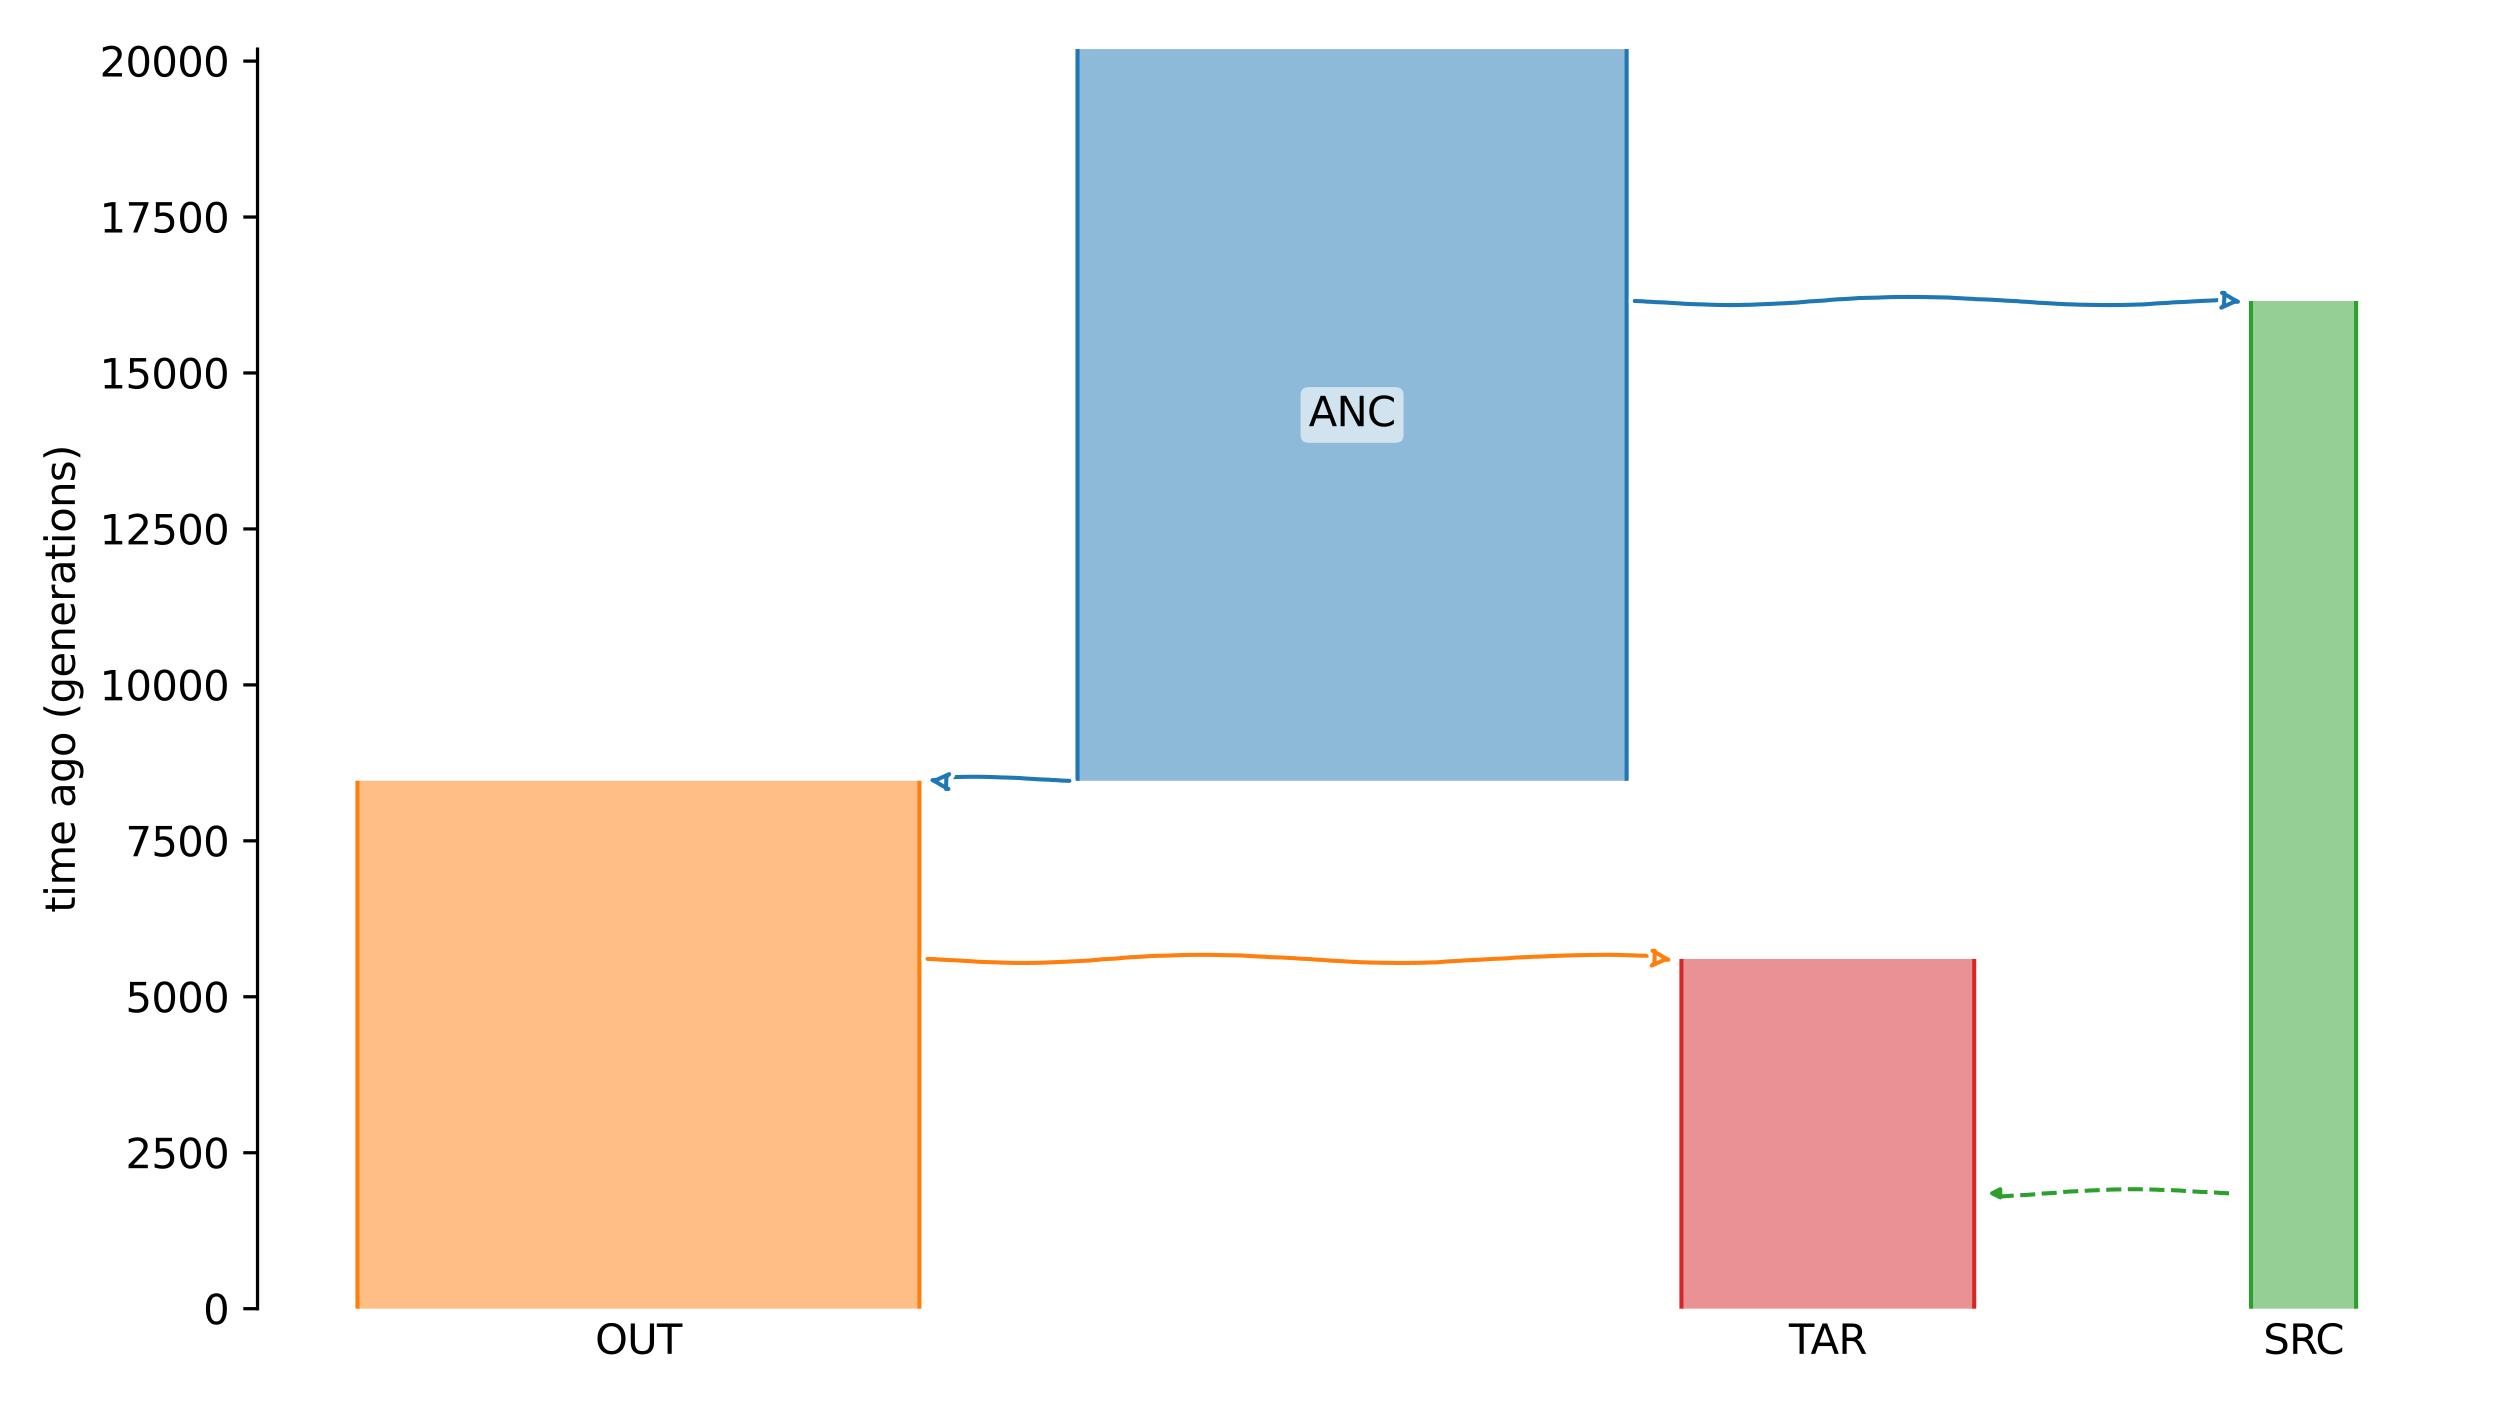 <?xml version="1.0" encoding="utf-8" standalone="no"?>
<!DOCTYPE svg PUBLIC "-//W3C//DTD SVG 1.1//EN"
  "http://www.w3.org/Graphics/SVG/1.1/DTD/svg11.dtd">
<svg xmlns:xlink="http://www.w3.org/1999/xlink" width="614.4pt" height="345.6pt" viewBox="0 0 614.4 345.6" xmlns="http://www.w3.org/2000/svg" version="1.1">
 <defs>
  <style type="text/css">*{stroke-linejoin: round; stroke-linecap: butt}</style>
 </defs>
 <g id="figure_1">
  <g id="patch_1">
   <path d="M 0 345.6 
L 614.4 345.6 
L 614.4 0 
L 0 0 
z
" style="fill: #ffffff"/>
  </g>
  <g id="axes_1">
   <g id="patch_2">
    <path d="M 63.291 321.622 
L 603.6 321.622 
L 603.6 12.062 
L 63.291 12.062 
z
" style="fill: #ffffff"/>
   </g>
   <path d="M 547.802 293.261 
L 546.802 293.229 
L 545.802 293.192 
L 544.802 293.094 
L 543.802 293.062 
L 542.802 292.988 
L 541.802 292.95 
L 540.802 292.914 
L 539.802 292.857 
L 538.802 292.786 
L 537.802 292.734 
L 536.802 292.675 
L 535.802 292.587 
L 534.802 292.541 
L 533.802 292.498 
L 532.802 292.468 
L 531.802 292.442 
L 530.802 292.421 
L 529.802 292.366 
L 528.802 292.338 
L 527.802 292.309 
L 526.802 292.283 
L 525.802 292.272 
L 524.802 292.262 
L 523.802 292.262 
L 522.802 292.272 
L 521.802 292.283 
L 520.802 292.314 
L 519.802 292.326 
L 518.802 292.356 
L 517.802 292.415 
L 516.802 292.453 
L 515.802 292.492 
L 514.802 292.534 
L 513.802 292.567 
L 512.802 292.634 
L 511.802 292.673 
L 510.802 292.716 
L 509.802 292.787 
L 508.802 292.823 
L 507.802 292.882 
L 506.802 292.992 
L 505.802 293.063 
L 504.802 293.176 
L 503.802 293.222 
L 502.802 293.283 
L 501.802 293.332 
L 500.802 293.412 
L 499.802 293.531 
L 498.802 293.601 
L 497.802 293.684 
L 496.802 293.718 
L 495.802 293.769 
L 494.802 293.837 
L 493.802 293.903 
L 492.802 293.98 
L 491.802 294.008 
L 490.585 294.034 
" clip-path="url(#p6d27bc6fb4)" style="fill: none; stroke-dasharray: 3.7,1.6; stroke-dashoffset: 0; stroke: #2ca02c"/>
   <g id="patch_3">
    <path d="M 264.807 12.062 
L 264.807 191.896 
M 399.761 12.062 
L 399.761 191.896 
" clip-path="url(#p6d27bc6fb4)" style="fill: none; stroke: #ffffff; stroke-width: 3; stroke-linejoin: miter"/>
    <path d="M 264.807 12.062 
L 264.807 191.896 
M 399.761 12.062 
L 399.761 191.896 
" clip-path="url(#p6d27bc6fb4)" style="fill: none; stroke: #1f77b4; stroke-linejoin: miter"/>
    <g id="PolyCollection_1">
     <path d="M 399.761 12.062 
L 264.807 12.062 
L 264.807 191.896 
L 399.761 191.896 
L 399.761 191.896 
L 399.761 12.062 
z
" clip-path="url(#p6d27bc6fb4)" style="fill: #1f77b4; fill-opacity: 0.5"/>
    </g>
    <g id="patch_4">
     <path d="M 87.85 191.896 
L 87.85 321.622 
M 225.959 191.896 
L 225.959 321.622 
" clip-path="url(#p6d27bc6fb4)" style="fill: none; stroke: #ffffff; stroke-width: 3; stroke-linejoin: miter"/>
     <path d="M 87.85 191.896 
L 87.85 321.622 
M 225.959 191.896 
L 225.959 321.622 
" clip-path="url(#p6d27bc6fb4)" style="fill: none; stroke: #ff7f0e; stroke-linejoin: miter"/>
     <g id="PolyCollection_2">
      <path d="M 225.959 191.896 
L 87.85 191.896 
L 87.85 321.622 
L 225.959 321.622 
L 225.959 321.622 
L 225.959 191.896 
z
" clip-path="url(#p6d27bc6fb4)" style="fill: #ff7f0e; fill-opacity: 0.5"/>
     </g>
     <g id="patch_5">
      <path d="M 553.205 73.974 
L 553.205 321.622 
M 579.04 73.974 
L 579.04 321.622 
" clip-path="url(#p6d27bc6fb4)" style="fill: none; stroke: #ffffff; stroke-width: 3; stroke-linejoin: miter"/>
      <path d="M 553.205 73.974 
L 553.205 321.622 
M 579.04 73.974 
L 579.04 321.622 
" clip-path="url(#p6d27bc6fb4)" style="fill: none; stroke: #2ca02c; stroke-linejoin: miter"/>
      <g id="PolyCollection_3">
       <path d="M 579.04 73.974 
L 553.205 73.974 
L 553.205 321.622 
L 579.04 321.622 
L 579.04 321.622 
L 579.04 73.974 
z
" clip-path="url(#p6d27bc6fb4)" style="fill: #2ca02c; fill-opacity: 0.5"/>
      </g>
      <g id="patch_6">
       <path d="M 413.225 235.664 
L 413.225 321.622 
M 485.182 235.664 
L 485.182 321.622 
" clip-path="url(#p6d27bc6fb4)" style="fill: none; stroke: #ffffff; stroke-width: 3; stroke-linejoin: miter"/>
       <path d="M 413.225 235.664 
L 413.225 321.622 
M 485.182 235.664 
L 485.182 321.622 
" clip-path="url(#p6d27bc6fb4)" style="fill: none; stroke: #d62728; stroke-linejoin: miter"/>
       <g id="PolyCollection_4">
        <path d="M 485.182 235.664 
L 413.225 235.664 
L 413.225 321.622 
L 485.182 321.622 
L 485.182 321.622 
L 485.182 235.664 
z
" clip-path="url(#p6d27bc6fb4)" style="fill: #d62728; fill-opacity: 0.5"/>
       </g>
       <g id="matplotlib.axis_1">
        <g id="xtick_1">
         <g id="line2d_1"/>
         <g id="text_1">
          <!-- OUT -->
          <g transform="translate(146.255 332.72) scale(0.1 -0.1)">
           <defs>
            <path id="DejaVuSans-4f" d="M 2522 4238 
Q 1834 4238 1429 3725 
Q 1025 3213 1025 2328 
Q 1025 1447 1429 934 
Q 1834 422 2522 422 
Q 3209 422 3611 934 
Q 4013 1447 4013 2328 
Q 4013 3213 3611 3725 
Q 3209 4238 2522 4238 
z
M 2522 4750 
Q 3503 4750 4090 4092 
Q 4678 3434 4678 2328 
Q 4678 1225 4090 567 
Q 3503 -91 2522 -91 
Q 1538 -91 948 565 
Q 359 1222 359 2328 
Q 359 3434 948 4092 
Q 1538 4750 2522 4750 
z
" transform="scale(0.016)"/>
            <path id="DejaVuSans-55" d="M 556 4666 
L 1191 4666 
L 1191 1831 
Q 1191 1081 1462 751 
Q 1734 422 2344 422 
Q 2950 422 3222 751 
Q 3494 1081 3494 1831 
L 3494 4666 
L 4128 4666 
L 4128 1753 
Q 4128 841 3676 375 
Q 3225 -91 2344 -91 
Q 1459 -91 1007 375 
Q 556 841 556 1753 
L 556 4666 
z
" transform="scale(0.016)"/>
            <path id="DejaVuSans-54" d="M -19 4666 
L 3928 4666 
L 3928 4134 
L 2272 4134 
L 2272 0 
L 1638 0 
L 1638 4134 
L -19 4134 
L -19 4666 
z
" transform="scale(0.016)"/>
           </defs>
           <use xlink:href="#DejaVuSans-4f"/>
           <use xlink:href="#DejaVuSans-55" x="78.711"/>
           <use xlink:href="#DejaVuSans-54" x="151.904"/>
          </g>
         </g>
        </g>
        <g id="xtick_2">
         <g id="line2d_2"/>
         <g id="text_2">
          <!-- SRC -->
          <g transform="translate(556.233 332.72) scale(0.1 -0.1)">
           <defs>
            <path id="DejaVuSans-53" d="M 3425 4513 
L 3425 3897 
Q 3066 4069 2747 4153 
Q 2428 4238 2131 4238 
Q 1616 4238 1336 4038 
Q 1056 3838 1056 3469 
Q 1056 3159 1242 3001 
Q 1428 2844 1947 2747 
L 2328 2669 
Q 3034 2534 3370 2195 
Q 3706 1856 3706 1288 
Q 3706 609 3251 259 
Q 2797 -91 1919 -91 
Q 1588 -91 1214 -16 
Q 841 59 441 206 
L 441 856 
Q 825 641 1194 531 
Q 1563 422 1919 422 
Q 2459 422 2753 634 
Q 3047 847 3047 1241 
Q 3047 1584 2836 1778 
Q 2625 1972 2144 2069 
L 1759 2144 
Q 1053 2284 737 2584 
Q 422 2884 422 3419 
Q 422 4038 858 4394 
Q 1294 4750 2059 4750 
Q 2388 4750 2728 4690 
Q 3069 4631 3425 4513 
z
" transform="scale(0.016)"/>
            <path id="DejaVuSans-52" d="M 2841 2188 
Q 3044 2119 3236 1894 
Q 3428 1669 3622 1275 
L 4263 0 
L 3584 0 
L 2988 1197 
Q 2756 1666 2539 1819 
Q 2322 1972 1947 1972 
L 1259 1972 
L 1259 0 
L 628 0 
L 628 4666 
L 2053 4666 
Q 2853 4666 3247 4331 
Q 3641 3997 3641 3322 
Q 3641 2881 3436 2590 
Q 3231 2300 2841 2188 
z
M 1259 4147 
L 1259 2491 
L 2053 2491 
Q 2509 2491 2742 2702 
Q 2975 2913 2975 3322 
Q 2975 3731 2742 3939 
Q 2509 4147 2053 4147 
L 1259 4147 
z
" transform="scale(0.016)"/>
            <path id="DejaVuSans-43" d="M 4122 4306 
L 4122 3641 
Q 3803 3938 3442 4084 
Q 3081 4231 2675 4231 
Q 1875 4231 1450 3742 
Q 1025 3253 1025 2328 
Q 1025 1406 1450 917 
Q 1875 428 2675 428 
Q 3081 428 3442 575 
Q 3803 722 4122 1019 
L 4122 359 
Q 3791 134 3420 21 
Q 3050 -91 2638 -91 
Q 1578 -91 968 557 
Q 359 1206 359 2328 
Q 359 3453 968 4101 
Q 1578 4750 2638 4750 
Q 3056 4750 3426 4639 
Q 3797 4528 4122 4306 
z
" transform="scale(0.016)"/>
           </defs>
           <use xlink:href="#DejaVuSans-53"/>
           <use xlink:href="#DejaVuSans-52" x="63.477"/>
           <use xlink:href="#DejaVuSans-43" x="127.959"/>
          </g>
         </g>
        </g>
        <g id="xtick_3">
         <g id="line2d_3"/>
         <g id="text_3">
          <!-- TAR -->
          <g transform="translate(439.642 332.72) scale(0.1 -0.1)">
           <defs>
            <path id="DejaVuSans-41" d="M 2188 4044 
L 1331 1722 
L 3047 1722 
L 2188 4044 
z
M 1831 4666 
L 2547 4666 
L 4325 0 
L 3669 0 
L 3244 1197 
L 1141 1197 
L 716 0 
L 50 0 
L 1831 4666 
z
" transform="scale(0.016)"/>
           </defs>
           <use xlink:href="#DejaVuSans-54"/>
           <use xlink:href="#DejaVuSans-41" x="53.334"/>
           <use xlink:href="#DejaVuSans-52" x="121.742"/>
          </g>
         </g>
        </g>
       </g>
       <g id="matplotlib.axis_2">
        <g id="ytick_1">
         <g id="line2d_4">
          <defs>
           <path id="m79d0b5e283" d="M 0 0 
L -3.5 0 
" style="stroke: #000000; stroke-width: 0.8"/>
          </defs>
          <g>
           <use xlink:href="#m79d0b5e283" x="63.291" y="321.622" style="stroke: #000000; stroke-width: 0.8"/>
          </g>
         </g>
         <g id="text_4">
          <!-- 0 -->
          <g transform="translate(49.928 325.421) scale(0.1 -0.1)">
           <defs>
            <path id="DejaVuSans-30" d="M 2034 4250 
Q 1547 4250 1301 3770 
Q 1056 3291 1056 2328 
Q 1056 1369 1301 889 
Q 1547 409 2034 409 
Q 2525 409 2770 889 
Q 3016 1369 3016 2328 
Q 3016 3291 2770 3770 
Q 2525 4250 2034 4250 
z
M 2034 4750 
Q 2819 4750 3233 4129 
Q 3647 3509 3647 2328 
Q 3647 1150 3233 529 
Q 2819 -91 2034 -91 
Q 1250 -91 836 529 
Q 422 1150 422 2328 
Q 422 3509 836 4129 
Q 1250 4750 2034 4750 
z
" transform="scale(0.016)"/>
           </defs>
           <use xlink:href="#DejaVuSans-30"/>
          </g>
         </g>
        </g>
        <g id="ytick_2">
         <g id="line2d_5">
          <g>
           <use xlink:href="#m79d0b5e283" x="63.291" y="283.296" style="stroke: #000000; stroke-width: 0.8"/>
          </g>
         </g>
         <g id="text_5">
          <!-- 2500 -->
          <g transform="translate(30.841 287.095) scale(0.1 -0.1)">
           <defs>
            <path id="DejaVuSans-32" d="M 1228 531 
L 3431 531 
L 3431 0 
L 469 0 
L 469 531 
Q 828 903 1448 1529 
Q 2069 2156 2228 2338 
Q 2531 2678 2651 2914 
Q 2772 3150 2772 3378 
Q 2772 3750 2511 3984 
Q 2250 4219 1831 4219 
Q 1534 4219 1204 4116 
Q 875 4013 500 3803 
L 500 4441 
Q 881 4594 1212 4672 
Q 1544 4750 1819 4750 
Q 2544 4750 2975 4387 
Q 3406 4025 3406 3419 
Q 3406 3131 3298 2873 
Q 3191 2616 2906 2266 
Q 2828 2175 2409 1742 
Q 1991 1309 1228 531 
z
" transform="scale(0.016)"/>
            <path id="DejaVuSans-35" d="M 691 4666 
L 3169 4666 
L 3169 4134 
L 1269 4134 
L 1269 2991 
Q 1406 3038 1543 3061 
Q 1681 3084 1819 3084 
Q 2600 3084 3056 2656 
Q 3513 2228 3513 1497 
Q 3513 744 3044 326 
Q 2575 -91 1722 -91 
Q 1428 -91 1123 -41 
Q 819 9 494 109 
L 494 744 
Q 775 591 1075 516 
Q 1375 441 1709 441 
Q 2250 441 2565 725 
Q 2881 1009 2881 1497 
Q 2881 1984 2565 2268 
Q 2250 2553 1709 2553 
Q 1456 2553 1204 2497 
Q 953 2441 691 2322 
L 691 4666 
z
" transform="scale(0.016)"/>
           </defs>
           <use xlink:href="#DejaVuSans-32"/>
           <use xlink:href="#DejaVuSans-35" x="63.623"/>
           <use xlink:href="#DejaVuSans-30" x="127.246"/>
           <use xlink:href="#DejaVuSans-30" x="190.869"/>
          </g>
         </g>
        </g>
        <g id="ytick_3">
         <g id="line2d_6">
          <g>
           <use xlink:href="#m79d0b5e283" x="63.291" y="244.97" style="stroke: #000000; stroke-width: 0.8"/>
          </g>
         </g>
         <g id="text_6">
          <!-- 5000 -->
          <g transform="translate(30.841 248.769) scale(0.1 -0.1)">
           <use xlink:href="#DejaVuSans-35"/>
           <use xlink:href="#DejaVuSans-30" x="63.623"/>
           <use xlink:href="#DejaVuSans-30" x="127.246"/>
           <use xlink:href="#DejaVuSans-30" x="190.869"/>
          </g>
         </g>
        </g>
        <g id="ytick_4">
         <g id="line2d_7">
          <g>
           <use xlink:href="#m79d0b5e283" x="63.291" y="206.644" style="stroke: #000000; stroke-width: 0.8"/>
          </g>
         </g>
         <g id="text_7">
          <!-- 7500 -->
          <g transform="translate(30.841 210.443) scale(0.1 -0.1)">
           <defs>
            <path id="DejaVuSans-37" d="M 525 4666 
L 3525 4666 
L 3525 4397 
L 1831 0 
L 1172 0 
L 2766 4134 
L 525 4134 
L 525 4666 
z
" transform="scale(0.016)"/>
           </defs>
           <use xlink:href="#DejaVuSans-37"/>
           <use xlink:href="#DejaVuSans-35" x="63.623"/>
           <use xlink:href="#DejaVuSans-30" x="127.246"/>
           <use xlink:href="#DejaVuSans-30" x="190.869"/>
          </g>
         </g>
        </g>
        <g id="ytick_5">
         <g id="line2d_8">
          <g>
           <use xlink:href="#m79d0b5e283" x="63.291" y="168.318" style="stroke: #000000; stroke-width: 0.8"/>
          </g>
         </g>
         <g id="text_8">
          <!-- 10000 -->
          <g transform="translate(24.478 172.117) scale(0.1 -0.1)">
           <defs>
            <path id="DejaVuSans-31" d="M 794 531 
L 1825 531 
L 1825 4091 
L 703 3866 
L 703 4441 
L 1819 4666 
L 2450 4666 
L 2450 531 
L 3481 531 
L 3481 0 
L 794 0 
L 794 531 
z
" transform="scale(0.016)"/>
           </defs>
           <use xlink:href="#DejaVuSans-31"/>
           <use xlink:href="#DejaVuSans-30" x="63.623"/>
           <use xlink:href="#DejaVuSans-30" x="127.246"/>
           <use xlink:href="#DejaVuSans-30" x="190.869"/>
           <use xlink:href="#DejaVuSans-30" x="254.492"/>
          </g>
         </g>
        </g>
        <g id="ytick_6">
         <g id="line2d_9">
          <g>
           <use xlink:href="#m79d0b5e283" x="63.291" y="129.992" style="stroke: #000000; stroke-width: 0.8"/>
          </g>
         </g>
         <g id="text_9">
          <!-- 12500 -->
          <g transform="translate(24.478 133.791) scale(0.1 -0.1)">
           <use xlink:href="#DejaVuSans-31"/>
           <use xlink:href="#DejaVuSans-32" x="63.623"/>
           <use xlink:href="#DejaVuSans-35" x="127.246"/>
           <use xlink:href="#DejaVuSans-30" x="190.869"/>
           <use xlink:href="#DejaVuSans-30" x="254.492"/>
          </g>
         </g>
        </g>
        <g id="ytick_7">
         <g id="line2d_10">
          <g>
           <use xlink:href="#m79d0b5e283" x="63.291" y="91.666" style="stroke: #000000; stroke-width: 0.8"/>
          </g>
         </g>
         <g id="text_10">
          <!-- 15000 -->
          <g transform="translate(24.478 95.465) scale(0.1 -0.1)">
           <use xlink:href="#DejaVuSans-31"/>
           <use xlink:href="#DejaVuSans-35" x="63.623"/>
           <use xlink:href="#DejaVuSans-30" x="127.246"/>
           <use xlink:href="#DejaVuSans-30" x="190.869"/>
           <use xlink:href="#DejaVuSans-30" x="254.492"/>
          </g>
         </g>
        </g>
        <g id="ytick_8">
         <g id="line2d_11">
          <g>
           <use xlink:href="#m79d0b5e283" x="63.291" y="53.339" style="stroke: #000000; stroke-width: 0.8"/>
          </g>
         </g>
         <g id="text_11">
          <!-- 17500 -->
          <g transform="translate(24.478 57.139) scale(0.1 -0.1)">
           <use xlink:href="#DejaVuSans-31"/>
           <use xlink:href="#DejaVuSans-37" x="63.623"/>
           <use xlink:href="#DejaVuSans-35" x="127.246"/>
           <use xlink:href="#DejaVuSans-30" x="190.869"/>
           <use xlink:href="#DejaVuSans-30" x="254.492"/>
          </g>
         </g>
        </g>
        <g id="ytick_9">
         <g id="line2d_12">
          <g>
           <use xlink:href="#m79d0b5e283" x="63.291" y="15.013" style="stroke: #000000; stroke-width: 0.8"/>
          </g>
         </g>
         <g id="text_12">
          <!-- 20000 -->
          <g transform="translate(24.478 18.813) scale(0.1 -0.1)">
           <use xlink:href="#DejaVuSans-32"/>
           <use xlink:href="#DejaVuSans-30" x="63.623"/>
           <use xlink:href="#DejaVuSans-30" x="127.246"/>
           <use xlink:href="#DejaVuSans-30" x="190.869"/>
           <use xlink:href="#DejaVuSans-30" x="254.492"/>
          </g>
         </g>
        </g>
        <g id="text_13">
         <!-- time ago (generations) -->
         <g transform="translate(18.398 224.313) rotate(-90) scale(0.1 -0.1)">
          <defs>
           <path id="DejaVuSans-74" d="M 1172 4494 
L 1172 3500 
L 2356 3500 
L 2356 3053 
L 1172 3053 
L 1172 1153 
Q 1172 725 1289 603 
Q 1406 481 1766 481 
L 2356 481 
L 2356 0 
L 1766 0 
Q 1100 0 847 248 
Q 594 497 594 1153 
L 594 3053 
L 172 3053 
L 172 3500 
L 594 3500 
L 594 4494 
L 1172 4494 
z
" transform="scale(0.016)"/>
           <path id="DejaVuSans-69" d="M 603 3500 
L 1178 3500 
L 1178 0 
L 603 0 
L 603 3500 
z
M 603 4863 
L 1178 4863 
L 1178 4134 
L 603 4134 
L 603 4863 
z
" transform="scale(0.016)"/>
           <path id="DejaVuSans-6d" d="M 3328 2828 
Q 3544 3216 3844 3400 
Q 4144 3584 4550 3584 
Q 5097 3584 5394 3201 
Q 5691 2819 5691 2113 
L 5691 0 
L 5113 0 
L 5113 2094 
Q 5113 2597 4934 2840 
Q 4756 3084 4391 3084 
Q 3944 3084 3684 2787 
Q 3425 2491 3425 1978 
L 3425 0 
L 2847 0 
L 2847 2094 
Q 2847 2600 2669 2842 
Q 2491 3084 2119 3084 
Q 1678 3084 1418 2786 
Q 1159 2488 1159 1978 
L 1159 0 
L 581 0 
L 581 3500 
L 1159 3500 
L 1159 2956 
Q 1356 3278 1631 3431 
Q 1906 3584 2284 3584 
Q 2666 3584 2933 3390 
Q 3200 3197 3328 2828 
z
" transform="scale(0.016)"/>
           <path id="DejaVuSans-65" d="M 3597 1894 
L 3597 1613 
L 953 1613 
Q 991 1019 1311 708 
Q 1631 397 2203 397 
Q 2534 397 2845 478 
Q 3156 559 3463 722 
L 3463 178 
Q 3153 47 2828 -22 
Q 2503 -91 2169 -91 
Q 1331 -91 842 396 
Q 353 884 353 1716 
Q 353 2575 817 3079 
Q 1281 3584 2069 3584 
Q 2775 3584 3186 3129 
Q 3597 2675 3597 1894 
z
M 3022 2063 
Q 3016 2534 2758 2815 
Q 2500 3097 2075 3097 
Q 1594 3097 1305 2825 
Q 1016 2553 972 2059 
L 3022 2063 
z
" transform="scale(0.016)"/>
           <path id="DejaVuSans-20" transform="scale(0.016)"/>
           <path id="DejaVuSans-61" d="M 2194 1759 
Q 1497 1759 1228 1600 
Q 959 1441 959 1056 
Q 959 750 1161 570 
Q 1363 391 1709 391 
Q 2188 391 2477 730 
Q 2766 1069 2766 1631 
L 2766 1759 
L 2194 1759 
z
M 3341 1997 
L 3341 0 
L 2766 0 
L 2766 531 
Q 2569 213 2275 61 
Q 1981 -91 1556 -91 
Q 1019 -91 701 211 
Q 384 513 384 1019 
Q 384 1609 779 1909 
Q 1175 2209 1959 2209 
L 2766 2209 
L 2766 2266 
Q 2766 2663 2505 2880 
Q 2244 3097 1772 3097 
Q 1472 3097 1187 3025 
Q 903 2953 641 2809 
L 641 3341 
Q 956 3463 1253 3523 
Q 1550 3584 1831 3584 
Q 2591 3584 2966 3190 
Q 3341 2797 3341 1997 
z
" transform="scale(0.016)"/>
           <path id="DejaVuSans-67" d="M 2906 1791 
Q 2906 2416 2648 2759 
Q 2391 3103 1925 3103 
Q 1463 3103 1205 2759 
Q 947 2416 947 1791 
Q 947 1169 1205 825 
Q 1463 481 1925 481 
Q 2391 481 2648 825 
Q 2906 1169 2906 1791 
z
M 3481 434 
Q 3481 -459 3084 -895 
Q 2688 -1331 1869 -1331 
Q 1566 -1331 1297 -1286 
Q 1028 -1241 775 -1147 
L 775 -588 
Q 1028 -725 1275 -790 
Q 1522 -856 1778 -856 
Q 2344 -856 2625 -561 
Q 2906 -266 2906 331 
L 2906 616 
Q 2728 306 2450 153 
Q 2172 0 1784 0 
Q 1141 0 747 490 
Q 353 981 353 1791 
Q 353 2603 747 3093 
Q 1141 3584 1784 3584 
Q 2172 3584 2450 3431 
Q 2728 3278 2906 2969 
L 2906 3500 
L 3481 3500 
L 3481 434 
z
" transform="scale(0.016)"/>
           <path id="DejaVuSans-6f" d="M 1959 3097 
Q 1497 3097 1228 2736 
Q 959 2375 959 1747 
Q 959 1119 1226 758 
Q 1494 397 1959 397 
Q 2419 397 2687 759 
Q 2956 1122 2956 1747 
Q 2956 2369 2687 2733 
Q 2419 3097 1959 3097 
z
M 1959 3584 
Q 2709 3584 3137 3096 
Q 3566 2609 3566 1747 
Q 3566 888 3137 398 
Q 2709 -91 1959 -91 
Q 1206 -91 779 398 
Q 353 888 353 1747 
Q 353 2609 779 3096 
Q 1206 3584 1959 3584 
z
" transform="scale(0.016)"/>
           <path id="DejaVuSans-28" d="M 1984 4856 
Q 1566 4138 1362 3434 
Q 1159 2731 1159 2009 
Q 1159 1288 1364 580 
Q 1569 -128 1984 -844 
L 1484 -844 
Q 1016 -109 783 600 
Q 550 1309 550 2009 
Q 550 2706 781 3412 
Q 1013 4119 1484 4856 
L 1984 4856 
z
" transform="scale(0.016)"/>
           <path id="DejaVuSans-6e" d="M 3513 2113 
L 3513 0 
L 2938 0 
L 2938 2094 
Q 2938 2591 2744 2837 
Q 2550 3084 2163 3084 
Q 1697 3084 1428 2787 
Q 1159 2491 1159 1978 
L 1159 0 
L 581 0 
L 581 3500 
L 1159 3500 
L 1159 2956 
Q 1366 3272 1645 3428 
Q 1925 3584 2291 3584 
Q 2894 3584 3203 3211 
Q 3513 2838 3513 2113 
z
" transform="scale(0.016)"/>
           <path id="DejaVuSans-72" d="M 2631 2963 
Q 2534 3019 2420 3045 
Q 2306 3072 2169 3072 
Q 1681 3072 1420 2755 
Q 1159 2438 1159 1844 
L 1159 0 
L 581 0 
L 581 3500 
L 1159 3500 
L 1159 2956 
Q 1341 3275 1631 3429 
Q 1922 3584 2338 3584 
Q 2397 3584 2469 3576 
Q 2541 3569 2628 3553 
L 2631 2963 
z
" transform="scale(0.016)"/>
           <path id="DejaVuSans-73" d="M 2834 3397 
L 2834 2853 
Q 2591 2978 2328 3040 
Q 2066 3103 1784 3103 
Q 1356 3103 1142 2972 
Q 928 2841 928 2578 
Q 928 2378 1081 2264 
Q 1234 2150 1697 2047 
L 1894 2003 
Q 2506 1872 2764 1633 
Q 3022 1394 3022 966 
Q 3022 478 2636 193 
Q 2250 -91 1575 -91 
Q 1294 -91 989 -36 
Q 684 19 347 128 
L 347 722 
Q 666 556 975 473 
Q 1284 391 1588 391 
Q 1994 391 2212 530 
Q 2431 669 2431 922 
Q 2431 1156 2273 1281 
Q 2116 1406 1581 1522 
L 1381 1569 
Q 847 1681 609 1914 
Q 372 2147 372 2553 
Q 372 3047 722 3315 
Q 1072 3584 1716 3584 
Q 2034 3584 2315 3537 
Q 2597 3491 2834 3397 
z
" transform="scale(0.016)"/>
           <path id="DejaVuSans-29" d="M 513 4856 
L 1013 4856 
Q 1481 4119 1714 3412 
Q 1947 2706 1947 2009 
Q 1947 1309 1714 600 
Q 1481 -109 1013 -844 
L 513 -844 
Q 928 -128 1133 580 
Q 1338 1288 1338 2009 
Q 1338 2731 1133 3434 
Q 928 4138 513 4856 
z
" transform="scale(0.016)"/>
          </defs>
          <use xlink:href="#DejaVuSans-74"/>
          <use xlink:href="#DejaVuSans-69" x="39.209"/>
          <use xlink:href="#DejaVuSans-6d" x="66.992"/>
          <use xlink:href="#DejaVuSans-65" x="164.404"/>
          <use xlink:href="#DejaVuSans-20" x="225.928"/>
          <use xlink:href="#DejaVuSans-61" x="257.715"/>
          <use xlink:href="#DejaVuSans-67" x="318.994"/>
          <use xlink:href="#DejaVuSans-6f" x="382.471"/>
          <use xlink:href="#DejaVuSans-20" x="443.652"/>
          <use xlink:href="#DejaVuSans-28" x="475.439"/>
          <use xlink:href="#DejaVuSans-67" x="514.453"/>
          <use xlink:href="#DejaVuSans-65" x="577.93"/>
          <use xlink:href="#DejaVuSans-6e" x="639.453"/>
          <use xlink:href="#DejaVuSans-65" x="702.832"/>
          <use xlink:href="#DejaVuSans-72" x="764.355"/>
          <use xlink:href="#DejaVuSans-61" x="805.469"/>
          <use xlink:href="#DejaVuSans-74" x="866.748"/>
          <use xlink:href="#DejaVuSans-69" x="905.957"/>
          <use xlink:href="#DejaVuSans-6f" x="933.74"/>
          <use xlink:href="#DejaVuSans-6e" x="994.922"/>
          <use xlink:href="#DejaVuSans-73" x="1058.301"/>
          <use xlink:href="#DejaVuSans-29" x="1110.4"/>
         </g>
        </g>
       </g>
       <g id="patch_7">
        <path d="M 262.811 191.896 
L 261.811 191.864 
L 260.811 191.827 
L 259.811 191.73 
L 258.811 191.697 
L 257.811 191.624 
L 256.811 191.585 
L 255.811 191.55 
L 254.811 191.492 
L 253.811 191.422 
L 252.811 191.37 
L 251.811 191.311 
L 250.811 191.222 
L 249.811 191.176 
L 248.811 191.134 
L 247.811 191.103 
L 246.811 191.077 
L 245.811 191.056 
L 244.811 191.002 
L 243.811 190.974 
L 242.811 190.944 
L 241.811 190.919 
L 240.811 190.907 
L 239.811 190.897 
L 238.811 190.897 
L 237.811 190.907 
L 236.811 190.919 
L 235.811 190.95 
L 234.811 190.961 
L 233.811 190.991 
L 232.811 191.051 
L 231.811 191.088 
L 230.811 191.127 
L 229.079 191.169 
" clip-path="url(#p6d27bc6fb4)" style="fill: none; stroke: #ffffff; stroke-width: 3; stroke-linecap: round"/>
        <path d="M 262.811 191.896 
L 261.811 191.864 
L 260.811 191.827 
L 259.811 191.73 
L 258.811 191.697 
L 257.811 191.624 
L 256.811 191.585 
L 255.811 191.55 
L 254.811 191.492 
L 253.811 191.422 
L 252.811 191.37 
L 251.811 191.311 
L 250.811 191.222 
L 249.811 191.176 
L 248.811 191.134 
L 247.811 191.103 
L 246.811 191.077 
L 245.811 191.056 
L 244.811 191.002 
L 243.811 190.974 
L 242.811 190.944 
L 241.811 190.919 
L 240.811 190.907 
L 239.811 190.897 
L 238.811 190.897 
L 237.811 190.907 
L 236.811 190.919 
L 235.811 190.95 
L 234.811 190.961 
L 233.811 190.991 
L 232.811 191.051 
L 231.811 191.088 
L 230.811 191.127 
L 229.079 191.169 
" clip-path="url(#p6d27bc6fb4)" style="fill: none; stroke: #1f77b4; stroke-linecap: round"/>
        <path d="M 233.079 193.896 
L 232.199 193.421 
L 231.321 192.94 
L 230.47 192.406 
L 229.168 191.718 
L 230.095 191.692 
L 231.007 191.279 
L 231.917 190.864 
L 233.26 190.257 
L 232.605 190.896 
L 232.553 191.896 
L 232.494 193.896 
z
" clip-path="url(#p6d27bc6fb4)" style="fill: #ffffff; stroke: #ffffff; stroke-width: 3; stroke-linecap: round"/>
        <path d="M 233.079 193.896 
L 232.199 193.421 
L 231.321 192.94 
L 230.47 192.406 
L 229.168 191.718 
L 230.095 191.692 
L 231.007 191.279 
L 231.917 190.864 
L 233.26 190.257 
L 232.605 190.896 
L 232.553 191.896 
L 232.494 193.896 
z
" clip-path="url(#p6d27bc6fb4)" style="fill: #ffffff; stroke: #1f77b4; stroke-linecap: round"/>
        <g id="patch_8">
         <path d="M 401.76 73.974 
L 402.76 74.006 
L 403.76 74.043 
L 404.76 74.14 
L 405.76 74.173 
L 406.76 74.246 
L 407.76 74.285 
L 408.76 74.32 
L 409.76 74.378 
L 410.76 74.448 
L 411.76 74.5 
L 412.76 74.56 
L 413.76 74.648 
L 414.76 74.694 
L 415.76 74.736 
L 416.76 74.767 
L 417.76 74.793 
L 418.76 74.814 
L 419.76 74.868 
L 420.76 74.896 
L 421.76 74.926 
L 422.76 74.952 
L 423.76 74.963 
L 424.76 74.973 
L 425.76 74.973 
L 426.76 74.963 
L 427.76 74.951 
L 428.76 74.92 
L 429.76 74.909 
L 430.76 74.879 
L 431.76 74.819 
L 432.76 74.782 
L 433.76 74.743 
L 434.76 74.701 
L 435.76 74.668 
L 436.76 74.6 
L 437.76 74.561 
L 438.76 74.519 
L 439.76 74.448 
L 440.76 74.412 
L 441.76 74.353 
L 442.76 74.242 
L 443.76 74.172 
L 444.76 74.059 
L 445.76 74.013 
L 446.76 73.952 
L 447.76 73.903 
L 448.76 73.822 
L 449.76 73.704 
L 450.76 73.634 
L 451.76 73.55 
L 452.76 73.517 
L 453.76 73.466 
L 454.76 73.398 
L 455.76 73.331 
L 456.76 73.254 
L 457.76 73.227 
L 458.76 73.201 
L 459.76 73.178 
L 460.76 73.158 
L 461.76 73.132 
L 462.76 73.082 
L 463.76 73.047 
L 464.76 73.011 
L 465.76 72.996 
L 466.76 72.98 
L 467.76 72.977 
L 468.76 72.974 
L 469.76 72.975 
L 470.76 72.977 
L 471.76 72.99 
L 472.76 72.998 
L 473.76 73.02 
L 474.76 73.043 
L 475.76 73.06 
L 476.76 73.079 
L 477.76 73.099 
L 478.76 73.116 
L 479.76 73.179 
L 480.76 73.254 
L 481.76 73.286 
L 482.76 73.354 
L 483.76 73.408 
L 484.76 73.442 
L 485.76 73.532 
L 486.76 73.56 
L 487.76 73.592 
L 488.76 73.623 
L 489.76 73.678 
L 490.76 73.742 
L 491.76 73.781 
L 492.76 73.876 
L 493.76 73.926 
L 494.76 73.97 
L 495.76 74.01 
L 496.76 74.118 
L 497.76 74.16 
L 498.76 74.222 
L 499.76 74.292 
L 500.76 74.397 
L 501.76 74.434 
L 502.76 74.479 
L 503.76 74.548 
L 504.76 74.597 
L 505.76 74.674 
L 506.76 74.705 
L 507.76 74.774 
L 508.76 74.798 
L 509.76 74.827 
L 510.76 74.869 
L 511.76 74.89 
L 512.76 74.904 
L 513.76 74.931 
L 514.76 74.94 
L 515.76 74.953 
L 516.76 74.964 
L 517.76 74.969 
L 518.76 74.974 
L 519.76 74.969 
L 520.76 74.955 
L 521.76 74.948 
L 522.76 74.923 
L 523.76 74.899 
L 524.76 74.863 
L 525.76 74.837 
L 526.76 74.815 
L 527.76 74.746 
L 528.76 74.672 
L 529.76 74.578 
L 530.76 74.527 
L 531.76 74.473 
L 532.76 74.437 
L 533.76 74.331 
L 534.76 74.279 
L 535.76 74.242 
L 536.76 74.211 
L 537.76 74.15 
L 538.76 74.083 
L 539.76 74.034 
L 540.76 73.969 
L 541.76 73.93 
L 542.76 73.888 
L 543.76 73.846 
L 544.76 73.787 
L 545.76 73.674 
L 546.76 73.621 
L 547.76 73.582 
L 548.76 73.535 
L 550.086 73.478 
" clip-path="url(#p6d27bc6fb4)" style="fill: none; stroke: #ffffff; stroke-width: 3; stroke-linecap: round"/>
         <path d="M 401.76 73.974 
L 402.76 74.006 
L 403.76 74.043 
L 404.76 74.14 
L 405.76 74.173 
L 406.76 74.246 
L 407.76 74.285 
L 408.76 74.32 
L 409.76 74.378 
L 410.76 74.448 
L 411.76 74.5 
L 412.76 74.56 
L 413.76 74.648 
L 414.76 74.694 
L 415.76 74.736 
L 416.76 74.767 
L 417.76 74.793 
L 418.76 74.814 
L 419.76 74.868 
L 420.76 74.896 
L 421.76 74.926 
L 422.76 74.952 
L 423.76 74.963 
L 424.76 74.973 
L 425.76 74.973 
L 426.76 74.963 
L 427.76 74.951 
L 428.76 74.92 
L 429.76 74.909 
L 430.76 74.879 
L 431.76 74.819 
L 432.76 74.782 
L 433.76 74.743 
L 434.76 74.701 
L 435.76 74.668 
L 436.76 74.6 
L 437.76 74.561 
L 438.76 74.519 
L 439.76 74.448 
L 440.76 74.412 
L 441.76 74.353 
L 442.76 74.242 
L 443.76 74.172 
L 444.76 74.059 
L 445.76 74.013 
L 446.76 73.952 
L 447.76 73.903 
L 448.76 73.822 
L 449.76 73.704 
L 450.76 73.634 
L 451.76 73.55 
L 452.76 73.517 
L 453.76 73.466 
L 454.76 73.398 
L 455.76 73.331 
L 456.76 73.254 
L 457.76 73.227 
L 458.76 73.201 
L 459.76 73.178 
L 460.76 73.158 
L 461.76 73.132 
L 462.76 73.082 
L 463.76 73.047 
L 464.76 73.011 
L 465.76 72.996 
L 466.76 72.98 
L 467.76 72.977 
L 468.76 72.974 
L 469.76 72.975 
L 470.76 72.977 
L 471.76 72.99 
L 472.76 72.998 
L 473.76 73.02 
L 474.76 73.043 
L 475.76 73.06 
L 476.76 73.079 
L 477.76 73.099 
L 478.76 73.116 
L 479.76 73.179 
L 480.76 73.254 
L 481.76 73.286 
L 482.76 73.354 
L 483.76 73.408 
L 484.76 73.442 
L 485.76 73.532 
L 486.76 73.56 
L 487.76 73.592 
L 488.76 73.623 
L 489.76 73.678 
L 490.76 73.742 
L 491.76 73.781 
L 492.76 73.876 
L 493.76 73.926 
L 494.76 73.97 
L 495.76 74.01 
L 496.76 74.118 
L 497.76 74.16 
L 498.76 74.222 
L 499.76 74.292 
L 500.76 74.397 
L 501.76 74.434 
L 502.76 74.479 
L 503.76 74.548 
L 504.76 74.597 
L 505.76 74.674 
L 506.76 74.705 
L 507.76 74.774 
L 508.76 74.798 
L 509.76 74.827 
L 510.76 74.869 
L 511.76 74.89 
L 512.76 74.904 
L 513.76 74.931 
L 514.76 74.94 
L 515.76 74.953 
L 516.76 74.964 
L 517.76 74.969 
L 518.76 74.974 
L 519.76 74.969 
L 520.76 74.955 
L 521.76 74.948 
L 522.76 74.923 
L 523.76 74.899 
L 524.76 74.863 
L 525.76 74.837 
L 526.76 74.815 
L 527.76 74.746 
L 528.76 74.672 
L 529.76 74.578 
L 530.76 74.527 
L 531.76 74.473 
L 532.76 74.437 
L 533.76 74.331 
L 534.76 74.279 
L 535.76 74.242 
L 536.76 74.211 
L 537.76 74.15 
L 538.76 74.083 
L 539.76 74.034 
L 540.76 73.969 
L 541.76 73.93 
L 542.76 73.888 
L 543.76 73.846 
L 544.76 73.787 
L 545.76 73.674 
L 546.76 73.621 
L 547.76 73.582 
L 548.76 73.535 
L 550.086 73.478 
" clip-path="url(#p6d27bc6fb4)" style="fill: none; stroke: #1f77b4; stroke-linecap: round"/>
         <path d="M 546.086 71.974 
L 546.966 72.45 
L 547.844 72.93 
L 548.695 73.464 
L 549.997 74.152 
L 549.07 74.178 
L 548.158 74.591 
L 547.248 75.006 
L 545.905 75.613 
L 546.56 74.974 
L 546.612 73.974 
L 546.671 71.974 
z
" clip-path="url(#p6d27bc6fb4)" style="fill: #ffffff; stroke: #ffffff; stroke-width: 3; stroke-linecap: round"/>
         <path d="M 546.086 71.974 
L 546.966 72.45 
L 547.844 72.93 
L 548.695 73.464 
L 549.997 74.152 
L 549.07 74.178 
L 548.158 74.591 
L 547.248 75.006 
L 545.905 75.613 
L 546.56 74.974 
L 546.612 73.974 
L 546.671 71.974 
z
" clip-path="url(#p6d27bc6fb4)" style="fill: #ffffff; stroke: #1f77b4; stroke-linecap: round"/>
         <g id="patch_9">
          <path d="M 227.957 235.664 
L 228.957 235.696 
L 229.957 235.733 
L 230.957 235.83 
L 231.957 235.863 
L 232.957 235.936 
L 233.957 235.975 
L 234.957 236.01 
L 235.957 236.068 
L 236.957 236.138 
L 237.957 236.19 
L 238.957 236.25 
L 239.957 236.338 
L 240.957 236.384 
L 241.957 236.426 
L 242.957 236.457 
L 243.957 236.483 
L 244.957 236.504 
L 245.957 236.558 
L 246.957 236.586 
L 247.957 236.616 
L 248.957 236.641 
L 249.957 236.653 
L 250.957 236.663 
L 251.957 236.663 
L 252.957 236.653 
L 253.957 236.641 
L 254.957 236.61 
L 255.957 236.599 
L 256.957 236.569 
L 257.957 236.509 
L 258.957 236.472 
L 259.957 236.433 
L 260.957 236.391 
L 261.957 236.358 
L 262.957 236.29 
L 263.957 236.251 
L 264.957 236.209 
L 265.957 236.138 
L 266.957 236.102 
L 267.957 236.043 
L 268.957 235.932 
L 269.957 235.862 
L 270.957 235.749 
L 271.957 235.703 
L 272.957 235.642 
L 273.957 235.593 
L 274.957 235.512 
L 275.957 235.394 
L 276.957 235.324 
L 277.957 235.24 
L 278.957 235.207 
L 279.957 235.156 
L 280.957 235.088 
L 281.957 235.021 
L 282.957 234.944 
L 283.957 234.917 
L 284.957 234.891 
L 285.957 234.868 
L 286.957 234.848 
L 287.957 234.822 
L 288.957 234.772 
L 289.957 234.737 
L 290.957 234.701 
L 291.957 234.686 
L 292.957 234.67 
L 293.957 234.667 
L 294.957 234.664 
L 295.957 234.665 
L 296.957 234.667 
L 297.957 234.68 
L 298.957 234.688 
L 299.957 234.71 
L 300.957 234.733 
L 301.957 234.75 
L 302.957 234.769 
L 303.957 234.789 
L 304.957 234.806 
L 305.957 234.869 
L 306.957 234.944 
L 307.957 234.976 
L 308.957 235.044 
L 309.957 235.098 
L 310.957 235.132 
L 311.957 235.222 
L 312.957 235.25 
L 313.957 235.282 
L 314.957 235.313 
L 315.957 235.368 
L 316.957 235.432 
L 317.957 235.471 
L 318.957 235.566 
L 319.957 235.616 
L 320.957 235.66 
L 321.957 235.7 
L 322.957 235.808 
L 323.957 235.85 
L 324.957 235.912 
L 325.957 235.982 
L 326.957 236.087 
L 327.957 236.123 
L 328.957 236.169 
L 329.957 236.238 
L 330.957 236.287 
L 331.957 236.364 
L 332.957 236.395 
L 333.957 236.464 
L 334.957 236.488 
L 335.957 236.517 
L 336.957 236.559 
L 337.957 236.58 
L 338.957 236.594 
L 339.957 236.621 
L 340.957 236.63 
L 341.957 236.643 
L 342.957 236.654 
L 343.957 236.659 
L 344.957 236.664 
L 345.957 236.659 
L 346.957 236.645 
L 347.957 236.638 
L 348.957 236.613 
L 349.957 236.589 
L 350.957 236.553 
L 351.957 236.527 
L 352.957 236.505 
L 353.957 236.436 
L 354.957 236.362 
L 355.957 236.268 
L 356.957 236.217 
L 357.957 236.163 
L 358.957 236.127 
L 359.957 236.021 
L 360.957 235.969 
L 361.957 235.932 
L 362.957 235.901 
L 363.957 235.84 
L 364.957 235.773 
L 365.957 235.724 
L 366.957 235.658 
L 367.957 235.62 
L 368.957 235.578 
L 369.957 235.536 
L 370.957 235.477 
L 371.957 235.364 
L 372.957 235.311 
L 373.957 235.272 
L 374.957 235.225 
L 375.957 235.168 
L 376.957 235.135 
L 377.957 235.099 
L 378.957 235.067 
L 379.957 235.033 
L 380.957 234.974 
L 381.957 234.929 
L 382.957 234.9 
L 383.957 234.849 
L 384.957 234.824 
L 385.957 234.803 
L 386.957 234.768 
L 387.957 234.744 
L 388.957 234.73 
L 389.957 234.711 
L 390.957 234.695 
L 391.957 234.683 
L 392.957 234.677 
L 393.957 234.67 
L 394.957 234.665 
L 395.957 234.666 
L 396.957 234.669 
L 397.957 234.68 
L 398.957 234.709 
L 399.957 234.752 
L 400.957 234.773 
L 401.957 234.814 
L 402.957 234.854 
L 403.957 234.873 
L 404.957 234.896 
L 405.957 234.962 
L 406.957 235.012 
L 407.957 235.086 
L 408.957 235.117 
L 410.108 235.194 
" clip-path="url(#p6d27bc6fb4)" style="fill: none; stroke: #ffffff; stroke-width: 3; stroke-linecap: round"/>
          <path d="M 227.957 235.664 
L 228.957 235.696 
L 229.957 235.733 
L 230.957 235.83 
L 231.957 235.863 
L 232.957 235.936 
L 233.957 235.975 
L 234.957 236.01 
L 235.957 236.068 
L 236.957 236.138 
L 237.957 236.19 
L 238.957 236.25 
L 239.957 236.338 
L 240.957 236.384 
L 241.957 236.426 
L 242.957 236.457 
L 243.957 236.483 
L 244.957 236.504 
L 245.957 236.558 
L 246.957 236.586 
L 247.957 236.616 
L 248.957 236.641 
L 249.957 236.653 
L 250.957 236.663 
L 251.957 236.663 
L 252.957 236.653 
L 253.957 236.641 
L 254.957 236.61 
L 255.957 236.599 
L 256.957 236.569 
L 257.957 236.509 
L 258.957 236.472 
L 259.957 236.433 
L 260.957 236.391 
L 261.957 236.358 
L 262.957 236.29 
L 263.957 236.251 
L 264.957 236.209 
L 265.957 236.138 
L 266.957 236.102 
L 267.957 236.043 
L 268.957 235.932 
L 269.957 235.862 
L 270.957 235.749 
L 271.957 235.703 
L 272.957 235.642 
L 273.957 235.593 
L 274.957 235.512 
L 275.957 235.394 
L 276.957 235.324 
L 277.957 235.24 
L 278.957 235.207 
L 279.957 235.156 
L 280.957 235.088 
L 281.957 235.021 
L 282.957 234.944 
L 283.957 234.917 
L 284.957 234.891 
L 285.957 234.868 
L 286.957 234.848 
L 287.957 234.822 
L 288.957 234.772 
L 289.957 234.737 
L 290.957 234.701 
L 291.957 234.686 
L 292.957 234.67 
L 293.957 234.667 
L 294.957 234.664 
L 295.957 234.665 
L 296.957 234.667 
L 297.957 234.68 
L 298.957 234.688 
L 299.957 234.71 
L 300.957 234.733 
L 301.957 234.75 
L 302.957 234.769 
L 303.957 234.789 
L 304.957 234.806 
L 305.957 234.869 
L 306.957 234.944 
L 307.957 234.976 
L 308.957 235.044 
L 309.957 235.098 
L 310.957 235.132 
L 311.957 235.222 
L 312.957 235.25 
L 313.957 235.282 
L 314.957 235.313 
L 315.957 235.368 
L 316.957 235.432 
L 317.957 235.471 
L 318.957 235.566 
L 319.957 235.616 
L 320.957 235.66 
L 321.957 235.7 
L 322.957 235.808 
L 323.957 235.85 
L 324.957 235.912 
L 325.957 235.982 
L 326.957 236.087 
L 327.957 236.123 
L 328.957 236.169 
L 329.957 236.238 
L 330.957 236.287 
L 331.957 236.364 
L 332.957 236.395 
L 333.957 236.464 
L 334.957 236.488 
L 335.957 236.517 
L 336.957 236.559 
L 337.957 236.58 
L 338.957 236.594 
L 339.957 236.621 
L 340.957 236.63 
L 341.957 236.643 
L 342.957 236.654 
L 343.957 236.659 
L 344.957 236.664 
L 345.957 236.659 
L 346.957 236.645 
L 347.957 236.638 
L 348.957 236.613 
L 349.957 236.589 
L 350.957 236.553 
L 351.957 236.527 
L 352.957 236.505 
L 353.957 236.436 
L 354.957 236.362 
L 355.957 236.268 
L 356.957 236.217 
L 357.957 236.163 
L 358.957 236.127 
L 359.957 236.021 
L 360.957 235.969 
L 361.957 235.932 
L 362.957 235.901 
L 363.957 235.84 
L 364.957 235.773 
L 365.957 235.724 
L 366.957 235.658 
L 367.957 235.62 
L 368.957 235.578 
L 369.957 235.536 
L 370.957 235.477 
L 371.957 235.364 
L 372.957 235.311 
L 373.957 235.272 
L 374.957 235.225 
L 375.957 235.168 
L 376.957 235.135 
L 377.957 235.099 
L 378.957 235.067 
L 379.957 235.033 
L 380.957 234.974 
L 381.957 234.929 
L 382.957 234.9 
L 383.957 234.849 
L 384.957 234.824 
L 385.957 234.803 
L 386.957 234.768 
L 387.957 234.744 
L 388.957 234.73 
L 389.957 234.711 
L 390.957 234.695 
L 391.957 234.683 
L 392.957 234.677 
L 393.957 234.67 
L 394.957 234.665 
L 395.957 234.666 
L 396.957 234.669 
L 397.957 234.68 
L 398.957 234.709 
L 399.957 234.752 
L 400.957 234.773 
L 401.957 234.814 
L 402.957 234.854 
L 403.957 234.873 
L 404.957 234.896 
L 405.957 234.962 
L 406.957 235.012 
L 407.957 235.086 
L 408.957 235.117 
L 410.108 235.194 
" clip-path="url(#p6d27bc6fb4)" style="fill: none; stroke: #ff7f0e; stroke-linecap: round"/>
          <path d="M 406.108 233.664 
L 406.988 234.14 
L 407.866 234.62 
L 408.717 235.154 
L 410.019 235.842 
L 409.092 235.868 
L 408.18 236.281 
L 407.27 236.696 
L 405.927 237.303 
L 406.582 236.664 
L 406.634 235.664 
L 406.693 233.664 
z
" clip-path="url(#p6d27bc6fb4)" style="fill: #ffffff; stroke: #ffffff; stroke-width: 3; stroke-linecap: round"/>
          <path d="M 406.108 233.664 
L 406.988 234.14 
L 407.866 234.62 
L 408.717 235.154 
L 410.019 235.842 
L 409.092 235.868 
L 408.18 236.281 
L 407.27 236.696 
L 405.927 237.303 
L 406.582 236.664 
L 406.634 235.664 
L 406.693 233.664 
z
" clip-path="url(#p6d27bc6fb4)" style="fill: #ffffff; stroke: #ff7f0e; stroke-linecap: round"/>
          <path d="M 490.585 293.261 
" clip-path="url(#p6d27bc6fb4)" style="fill: none; stroke-dasharray: 3.7,1.6; stroke-dashoffset: 0; stroke: #2ca02c"/>
          <path d="M 489.585 293.261 
L 491.585 294.261 
L 491.585 292.261 
z
" clip-path="url(#p6d27bc6fb4)" style="fill: #2ca02c; stroke: #2ca02c; stroke-linejoin: miter"/>
          <g id="patch_10">
           <path d="M 63.291 321.622 
L 63.291 12.062 
" style="fill: none; stroke: #000000; stroke-width: 0.8; stroke-linejoin: miter; stroke-linecap: square"/>
          </g>
          <g id="text_14">
           <g id="patch_11">
            <path d="M 321.631 108.818 
L 342.936 108.818 
Q 344.936 108.818 344.936 106.818 
L 344.936 97.14 
Q 344.936 95.14 342.936 95.14 
L 321.631 95.14 
Q 319.631 95.14 319.631 97.14 
L 319.631 106.818 
Q 319.631 108.818 321.631 108.818 
z
" style="fill: #ffffff; opacity: 0.6"/>
           </g>
           <!-- ANC -->
           <g transform="translate(321.631 104.738) scale(0.1 -0.1)">
            <defs>
             <path id="DejaVuSans-4e" d="M 628 4666 
L 1478 4666 
L 3547 763 
L 3547 4666 
L 4159 4666 
L 4159 0 
L 3309 0 
L 1241 3903 
L 1241 0 
L 628 0 
L 628 4666 
z
" transform="scale(0.016)"/>
            </defs>
            <use xlink:href="#DejaVuSans-41"/>
            <use xlink:href="#DejaVuSans-4e" x="68.408"/>
            <use xlink:href="#DejaVuSans-43" x="143.213"/>
           </g>
          </g>
         </g>
        </g>
        <defs>
         <clipPath id="p6d27bc6fb4">
          <rect x="63.291" y="12.062" width="540.309" height="309.56"/>
         </clipPath>
        </defs>
       </g>
      </g>
     </g>
    </g>
   </g>
  </g>
 </g>
</svg>
